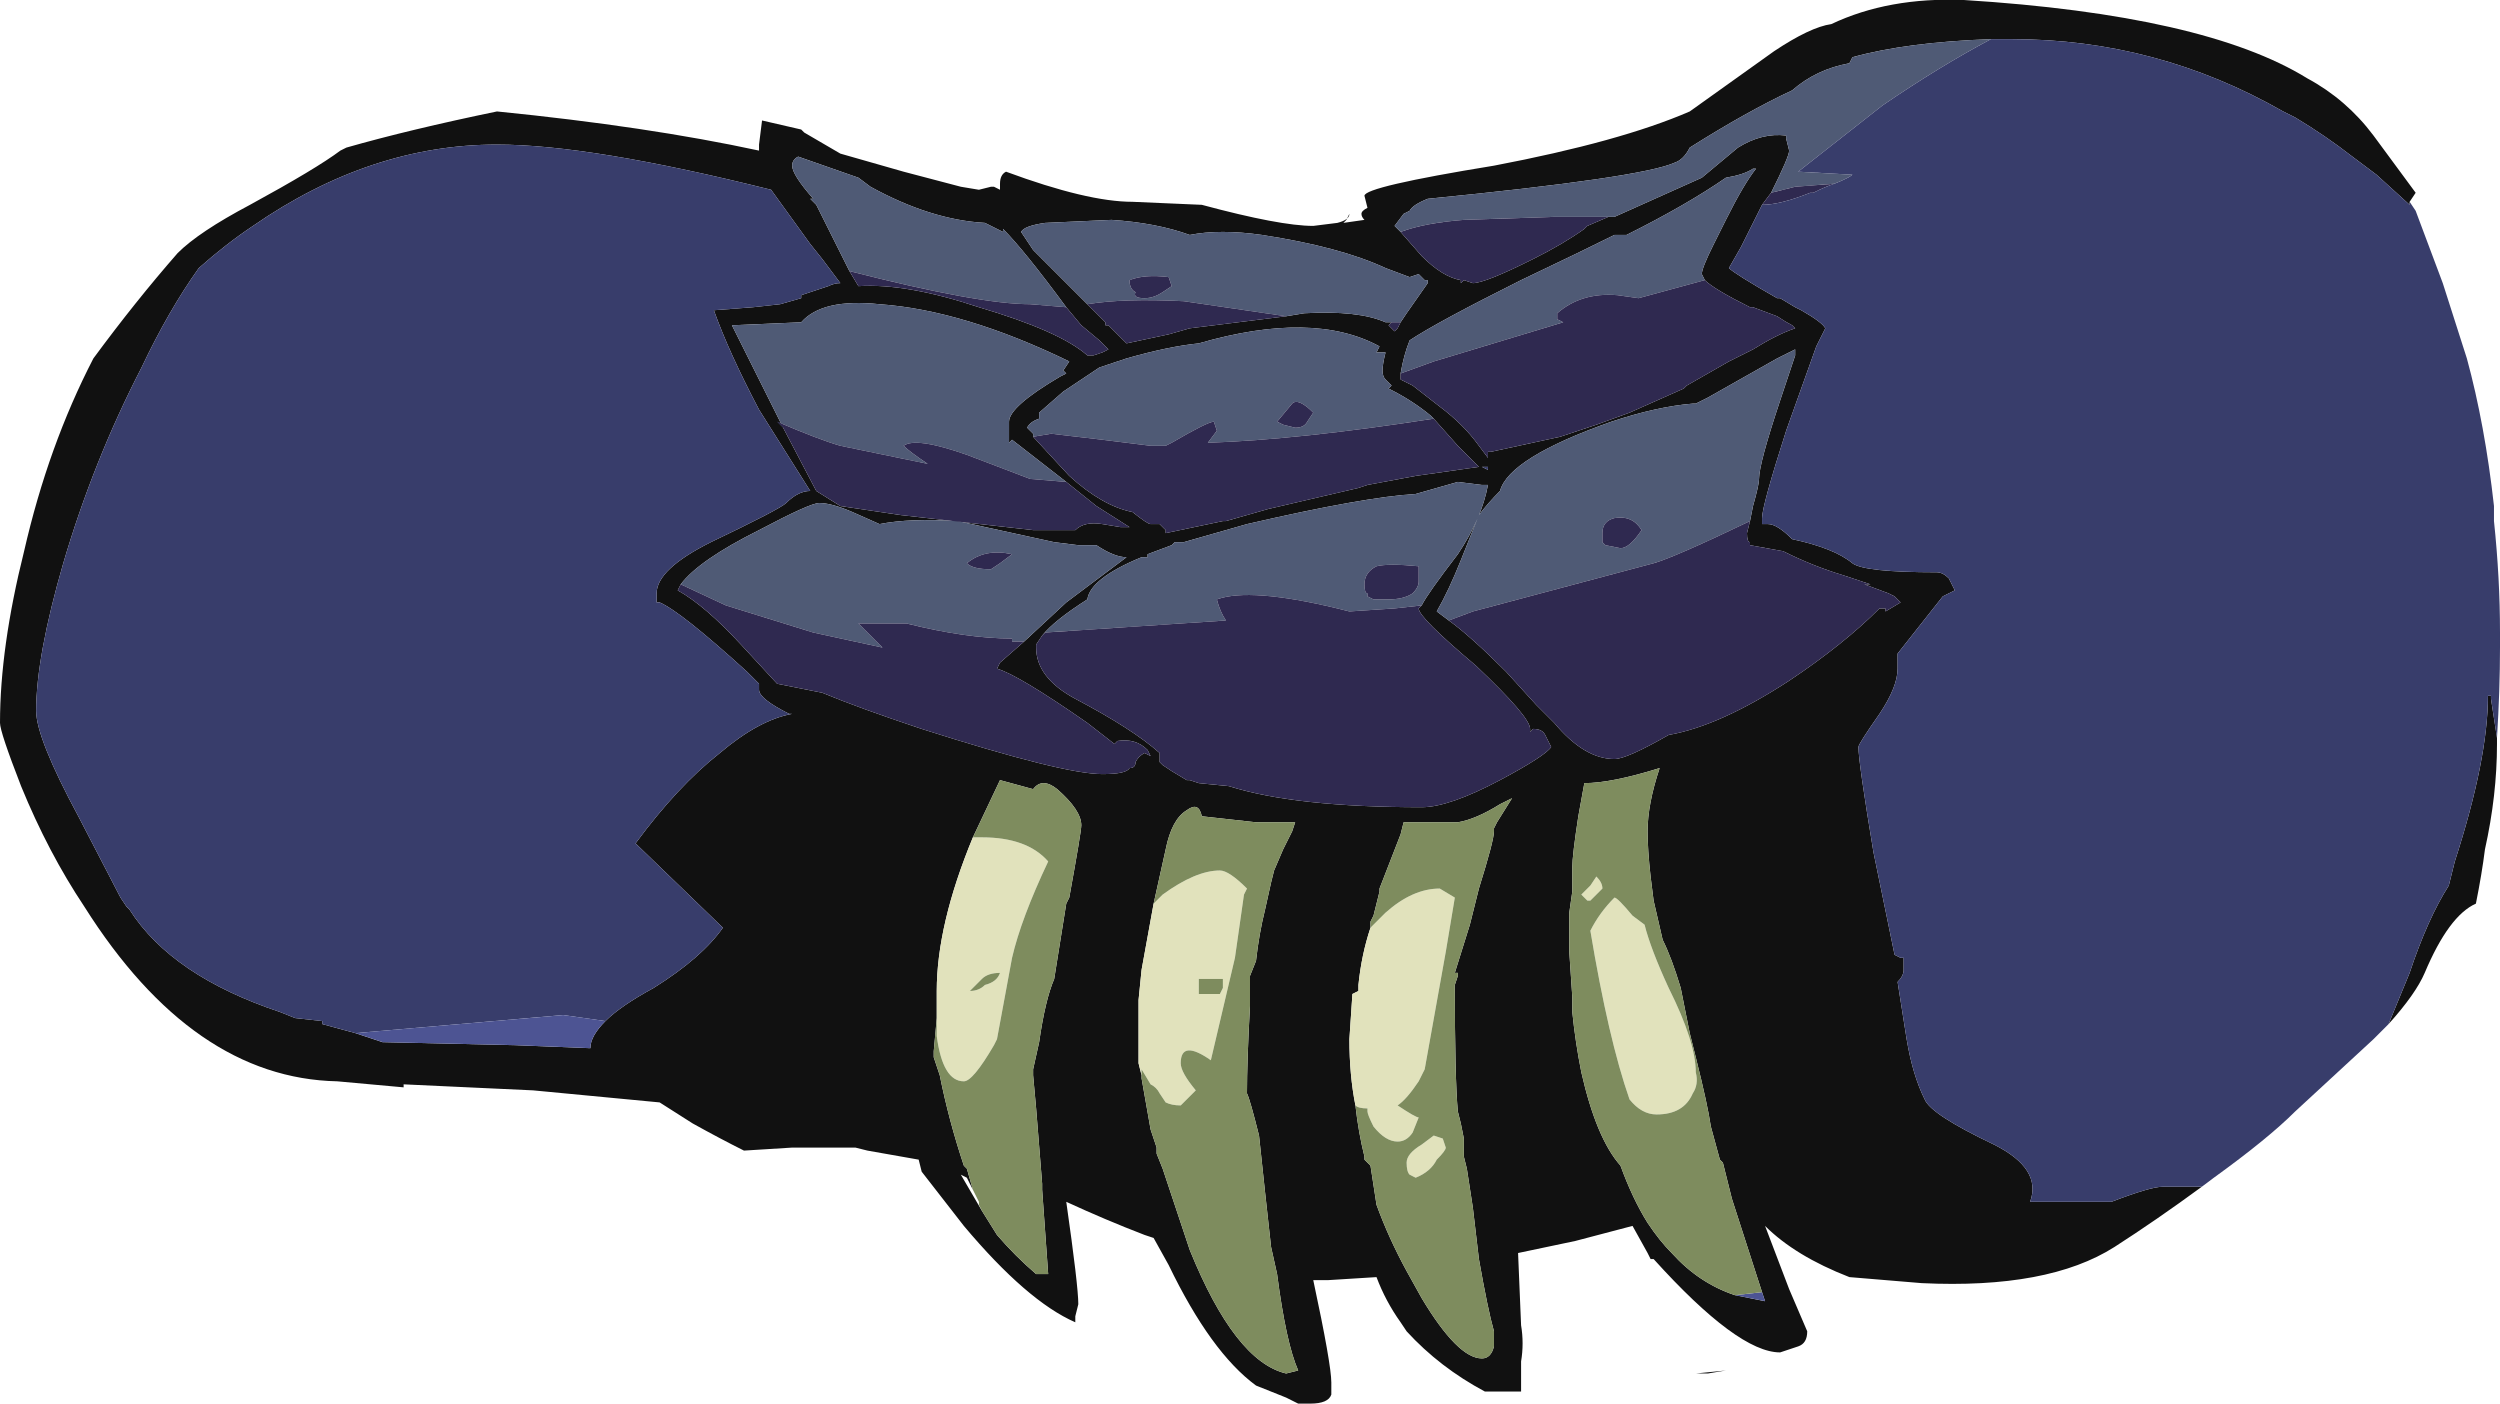 <?xml version="1.0" encoding="UTF-8" standalone="no"?>
<svg xmlns:ffdec="https://www.free-decompiler.com/flash" xmlns:xlink="http://www.w3.org/1999/xlink" ffdec:objectType="frame" height="163.1px" width="290.5px" xmlns="http://www.w3.org/2000/svg">
  <g transform="matrix(1.0, 0.0, 0.0, 1.0, 142.8, 154.7)">
    <use ffdec:characterId="468" height="23.3" transform="matrix(7.0, 0.0, 0.0, 7.0, -142.8, -154.7)" width="41.5" xlink:href="#shape0"/>
  </g>
  <defs>
    <g id="shape0" transform="matrix(1.0, 0.0, 0.0, 1.0, 20.4, 22.1)">
      <path d="M19.6 -18.75 L19.6 -18.7 19.05 -19.2 18.65 -19.5 Q18.2 -19.85 17.7 -20.15 L17.5 -20.25 Q15.4 -21.45 13.0 -21.45 L12.65 -21.45 Q11.25 -21.4 10.35 -21.15 L10.3 -21.05 Q9.75 -20.95 9.35 -20.6 8.6 -20.25 7.65 -19.65 7.55 -19.45 7.4 -19.4 6.85 -19.15 3.3 -18.8 3.05 -18.7 3.0 -18.6 L2.9 -18.55 2.75 -18.35 2.85 -18.25 3.2 -17.85 Q3.55 -17.5 3.85 -17.45 L3.85 -17.4 3.9 -17.45 4.05 -17.4 Q4.25 -17.4 5.05 -17.8 5.55 -18.05 5.9 -18.3 L5.95 -18.35 6.3 -18.5 6.4 -18.5 7.85 -19.15 8.45 -19.65 Q8.85 -19.9 9.25 -19.85 L9.25 -19.8 9.3 -19.6 Q9.3 -19.5 9.0 -18.9 L8.85 -18.7 8.5 -18.0 8.3 -17.65 Q8.4 -17.55 9.1 -17.15 L9.15 -17.15 9.4 -17.0 9.5 -16.95 Q9.85 -16.75 9.9 -16.65 L9.75 -16.35 9.25 -14.95 Q8.85 -13.7 8.85 -13.5 L8.85 -13.4 8.95 -13.4 Q9.1 -13.4 9.35 -13.15 10.05 -13.0 10.35 -12.75 10.55 -12.6 11.75 -12.6 11.85 -12.6 11.95 -12.5 L12.05 -12.3 11.85 -12.2 11.1 -11.25 11.1 -11.0 Q11.1 -10.7 10.8 -10.25 10.45 -9.75 10.45 -9.7 10.45 -9.45 10.7 -7.95 L11.05 -6.25 11.15 -6.2 11.2 -6.2 Q11.2 -6.15 11.2 -6.0 11.2 -5.9 11.1 -5.8 L11.25 -4.85 Q11.35 -4.25 11.55 -3.85 11.65 -3.6 12.7 -3.1 13.5 -2.7 13.3 -2.15 L14.65 -2.15 Q15.3 -2.4 15.5 -2.4 L16.15 -2.4 Q15.4 -1.85 14.7 -1.4 13.6 -0.7 11.5 -0.8 L10.3 -0.9 Q9.4 -1.25 8.9 -1.75 L9.3 -0.7 9.6 0.0 Q9.6 0.2 9.45 0.25 L9.15 0.35 Q8.45 0.35 7.05 -1.2 L7.0 -1.2 6.95 -1.3 6.7 -1.75 5.75 -1.5 4.8 -1.3 4.85 -0.1 Q4.9 0.2 4.85 0.5 L4.85 1.0 4.25 1.0 Q3.5 0.6 2.95 0.0 L2.85 -0.15 Q2.6 -0.5 2.45 -0.9 L1.65 -0.85 1.4 -0.85 Q1.7 0.55 1.7 0.85 1.7 0.95 1.7 1.05 1.65 1.2 1.35 1.2 L1.15 1.2 0.95 1.1 Q0.7 1.0 0.45 0.9 -0.3 0.35 -1.0 -1.1 L-1.25 -1.55 -1.4 -1.6 Q-2.05 -1.85 -2.7 -2.15 -2.5 -0.75 -2.5 -0.45 L-2.55 -0.25 -2.55 -0.15 Q-3.35 -0.5 -4.4 -1.75 L-5.1 -2.65 -5.15 -2.85 -6.0 -3.0 -6.2 -3.05 -7.25 -3.05 -8.05 -3.0 Q-8.45 -3.2 -8.9 -3.45 L-9.45 -3.8 -11.55 -4.0 -13.7 -4.1 -13.7 -4.05 -14.8 -4.15 Q-17.2 -4.2 -19.0 -7.05 -19.6 -7.95 -20.05 -9.05 -20.4 -9.95 -20.4 -10.1 -20.4 -11.35 -20.0 -12.95 -19.6 -14.7 -18.85 -16.15 -18.15 -17.1 -17.45 -17.9 -17.1 -18.25 -16.25 -18.7 -15.15 -19.3 -14.75 -19.6 L-14.65 -19.65 Q-13.6 -19.95 -12.15 -20.25 -9.65 -20.0 -7.8 -19.6 L-7.8 -19.7 -7.75 -20.1 -7.1 -19.95 -7.05 -19.9 -6.45 -19.55 -5.4 -19.25 -4.45 -19.0 -4.15 -18.95 -3.95 -19.0 -3.9 -19.0 -3.8 -18.95 -3.8 -19.05 Q-3.8 -19.2 -3.7 -19.25 -2.35 -18.75 -1.6 -18.75 L-0.45 -18.7 Q0.85 -18.35 1.4 -18.35 L1.8 -18.4 Q2.0 -18.45 2.0 -18.55 L1.95 -18.45 1.9 -18.4 2.25 -18.45 Q2.2 -18.5 2.2 -18.55 2.2 -18.6 2.3 -18.65 L2.25 -18.85 Q2.25 -19.0 4.4 -19.35 6.5 -19.75 7.65 -20.25 L9.05 -21.25 Q9.65 -21.65 10.0 -21.7 10.95 -22.15 12.2 -22.1 16.2 -21.85 17.9 -20.8 18.55 -20.45 19.0 -19.85 L19.7 -18.9 19.6 -18.75 M19.25 -5.1 L19.6 -5.95 Q19.9 -6.85 20.25 -7.4 L20.35 -7.8 Q20.9 -9.5 20.9 -10.55 L20.95 -10.55 20.95 -10.5 21.05 -9.85 21.05 -9.75 Q21.05 -8.9 20.85 -8.0 20.8 -7.6 20.7 -7.1 20.25 -6.9 19.85 -5.95 19.7 -5.6 19.25 -5.1 M2.7 -16.75 L2.65 -16.7 2.75 -16.6 2.8 -16.65 2.85 -16.75 2.95 -16.9 3.3 -17.4 3.3 -17.45 3.25 -17.45 3.15 -17.55 3.0 -17.5 2.6 -17.65 Q1.85 -18.0 0.55 -18.2 -0.15 -18.3 -0.65 -18.2 -1.2 -18.4 -1.95 -18.45 L-3.05 -18.4 Q-3.4 -18.35 -3.45 -18.25 L-3.25 -17.95 -2.35 -17.05 -2.05 -16.75 -2.05 -16.7 -2.0 -16.7 -1.7 -16.4 -1.0 -16.55 -0.65 -16.65 0.95 -16.85 1.25 -16.9 Q2.15 -16.95 2.6 -16.75 L2.65 -16.75 2.7 -16.75 M3.4 -15.15 L3.35 -15.2 Q3.05 -15.45 2.65 -15.65 L2.7 -15.7 2.6 -15.8 Q2.55 -15.85 2.55 -15.95 2.55 -16.05 2.6 -16.25 L2.45 -16.25 2.5 -16.35 Q1.4 -16.95 -0.5 -16.4 -1.0 -16.35 -1.7 -16.15 L-2.15 -16.0 -2.75 -15.6 -3.15 -15.25 -3.15 -15.15 Q-3.3 -15.1 -3.35 -15.0 L-3.25 -14.9 -3.25 -14.85 -2.65 -14.2 Q-2.1 -13.7 -1.6 -13.6 -1.35 -13.4 -1.3 -13.4 L-1.15 -13.4 -1.05 -13.3 -1.05 -13.25 -0.1 -13.45 -0.05 -13.45 0.65 -13.65 2.15 -14.0 2.3 -14.05 3.1 -14.2 4.15 -14.35 3.8 -14.7 3.4 -15.15 M2.85 -15.9 L2.85 -15.8 3.05 -15.7 3.5 -15.35 Q3.9 -15.05 4.15 -14.7 L4.3 -14.5 4.3 -14.6 4.35 -14.6 5.5 -14.85 6.1 -15.05 6.65 -15.25 Q7.1 -15.45 7.55 -15.65 L7.6 -15.7 8.3 -16.1 8.7 -16.3 Q9.1 -16.55 9.4 -16.65 L9.35 -16.7 Q9.25 -16.75 9.1 -16.85 L8.7 -17.0 8.65 -17.0 Q8.05 -17.3 7.9 -17.45 L7.85 -17.55 Q7.85 -17.65 8.05 -18.05 L8.25 -18.45 Q8.55 -19.05 8.75 -19.3 L8.7 -19.3 Q8.55 -19.2 8.25 -19.15 7.6 -18.7 6.6 -18.2 L6.4 -18.2 Q5.9 -17.95 4.85 -17.45 3.45 -16.75 3.0 -16.45 2.9 -16.2 2.85 -15.9 M4.2 -14.35 L4.3 -14.3 4.3 -14.35 4.2 -14.35 M8.65 -13.45 L8.7 -13.7 Q8.8 -14.05 8.8 -14.15 8.8 -14.4 9.15 -15.45 L9.4 -16.2 9.4 -16.3 9.1 -16.15 7.95 -15.5 7.75 -15.4 7.7 -15.4 Q7.1 -15.35 6.35 -15.1 4.65 -14.5 4.5 -13.95 4.3 -13.75 4.15 -13.55 L3.85 -12.8 Q3.65 -12.3 3.45 -11.95 L3.65 -11.8 Q4.0 -11.55 4.6 -10.95 L5.1 -10.4 5.4 -10.1 Q5.9 -9.5 6.4 -9.5 6.6 -9.5 7.3 -9.9 8.15 -10.05 9.3 -10.8 10.2 -11.4 10.8 -12.0 L10.9 -12.0 10.9 -11.95 11.15 -12.1 11.05 -12.2 10.95 -12.25 10.55 -12.4 10.65 -12.4 10.2 -12.55 Q9.7 -12.7 9.2 -12.95 L8.65 -13.05 8.65 -13.1 Q8.6 -13.1 8.6 -13.25 L8.65 -13.45 M8.85 -0.65 L8.35 -2.2 8.2 -2.8 8.15 -2.85 8.0 -3.4 Q7.95 -3.75 7.75 -4.55 L7.65 -4.95 7.5 -5.7 Q7.35 -6.2 7.2 -6.5 L7.05 -7.15 7.0 -7.55 Q6.95 -8.0 6.95 -8.3 6.95 -8.75 7.15 -9.35 6.35 -9.1 5.9 -9.1 L5.8 -8.55 Q5.7 -7.9 5.7 -7.7 L5.7 -7.3 5.65 -6.95 5.65 -6.9 Q5.65 -6.6 5.65 -6.3 L5.7 -5.55 5.7 -5.3 Q5.75 -4.8 5.85 -4.3 6.1 -3.2 6.5 -2.75 6.7 -2.2 6.95 -1.8 7.15 -1.5 7.35 -1.3 7.8 -0.8 8.4 -0.6 L8.9 -0.5 8.85 -0.65 M3.2 -12.05 Q3.3 -12.25 3.8 -12.9 4.2 -13.5 4.3 -14.05 L4.2 -14.05 3.8 -14.1 3.1 -13.9 Q2.25 -13.85 0.3 -13.4 L-0.75 -13.1 -0.9 -13.1 -0.95 -13.05 -1.35 -12.9 -1.35 -12.85 -1.45 -12.85 Q-2.3 -12.5 -2.35 -12.15 -2.9 -11.8 -3.1 -11.55 L-3.2 -11.4 -3.2 -11.35 Q-3.2 -10.85 -2.55 -10.5 -1.6 -10.0 -1.15 -9.6 L-1.15 -9.45 -1.1 -9.4 -0.95 -9.3 -0.7 -9.15 -0.65 -9.15 -0.5 -9.1 0.0 -9.05 Q1.1 -8.7 3.2 -8.7 3.65 -8.7 4.5 -9.15 5.25 -9.55 5.35 -9.7 L5.25 -9.9 Q5.2 -10.0 5.05 -10.0 L5.0 -9.95 5.0 -10.0 Q5.0 -10.2 4.1 -11.05 3.15 -11.85 3.15 -12.0 L3.2 -12.05 M2.1 -3.75 Q2.15 -3.3 2.25 -2.9 L2.25 -2.85 2.35 -2.75 2.45 -2.1 Q2.65 -1.55 2.95 -1.0 L3.2 -0.55 Q3.8 0.45 4.2 0.45 4.35 0.45 4.4 0.25 L4.4 0.0 Q4.3 -0.35 4.15 -1.2 L4.05 -2.05 3.95 -2.7 3.9 -2.9 3.9 -3.2 3.85 -3.45 3.8 -3.65 Q3.75 -4.2 3.75 -5.75 L3.8 -5.9 3.8 -5.95 3.75 -5.95 4.0 -6.75 4.15 -7.35 Q4.4 -8.15 4.4 -8.3 L4.4 -8.35 4.45 -8.45 4.7 -8.85 4.5 -8.75 Q4.1 -8.5 3.8 -8.45 L2.9 -8.45 2.85 -8.25 2.5 -7.35 2.5 -7.3 2.4 -6.9 2.35 -6.8 2.35 -6.7 Q2.2 -6.25 2.15 -5.75 L2.15 -5.65 2.05 -5.6 2.0 -4.85 Q2.0 -4.25 2.1 -3.75 M-1.45 -4.25 L-1.45 -4.2 -1.3 -3.35 -1.2 -3.05 -1.2 -2.95 -1.1 -2.7 -0.65 -1.35 Q0.1 0.5 0.95 0.7 L1.15 0.65 Q0.95 0.2 0.8 -0.95 L0.7 -1.4 Q0.6 -2.3 0.5 -3.25 0.35 -3.85 0.3 -3.95 0.3 -4.5 0.35 -5.4 L0.35 -5.9 0.45 -6.15 Q0.5 -6.6 0.6 -7.0 L0.7 -7.45 0.75 -7.65 0.9 -8.0 1.05 -8.3 1.1 -8.45 0.45 -8.45 -0.45 -8.55 Q-0.5 -8.8 -0.7 -8.65 -0.95 -8.5 -1.05 -8.0 L-1.25 -7.1 -1.45 -6.0 -1.5 -5.5 -1.5 -4.45 -1.45 -4.25 M7.95 0.7 L7.75 0.7 8.25 0.65 7.95 0.7 M-10.35 -5.15 Q-10.1 -5.4 -9.55 -5.7 -8.75 -6.2 -8.4 -6.7 L-9.85 -8.1 Q-9.15 -9.05 -8.45 -9.6 -7.8 -10.15 -7.25 -10.25 L-7.3 -10.25 Q-7.8 -10.5 -7.8 -10.65 L-7.8 -10.75 -8.0 -10.95 Q-9.1 -11.95 -9.45 -12.1 L-9.5 -12.1 -9.5 -12.25 Q-9.5 -12.65 -8.6 -13.1 -7.45 -13.65 -7.35 -13.75 -7.15 -13.95 -6.95 -13.95 L-7.8 -15.3 Q-8.3 -16.25 -8.55 -16.95 L-7.9 -17.0 -7.45 -17.05 -7.1 -17.15 -7.1 -17.2 -6.65 -17.35 Q-6.55 -17.4 -6.45 -17.4 L-6.75 -17.8 -6.95 -18.05 -7.6 -18.95 Q-10.6 -19.7 -12.15 -19.7 -14.25 -19.7 -16.2 -18.35 -16.65 -18.05 -17.1 -17.65 -17.6 -16.95 -18.05 -16.0 -18.85 -14.45 -19.35 -12.75 -19.8 -11.2 -19.8 -10.3 -19.8 -9.85 -19.1 -8.55 L-18.4 -7.2 -18.3 -7.05 -18.25 -7.0 Q-17.55 -5.9 -15.75 -5.3 L-15.5 -5.2 -15.05 -5.15 -15.05 -5.1 -14.5 -4.95 -14.05 -4.8 -11.85 -4.75 -10.6 -4.7 Q-10.6 -4.9 -10.35 -5.15 M-2.7 -17.0 Q-3.4 -17.95 -3.75 -18.3 L-3.75 -18.25 -4.05 -18.4 Q-4.95 -18.45 -5.95 -19.0 L-6.15 -19.15 -7.15 -19.5 Q-7.25 -19.45 -7.25 -19.35 -7.25 -19.2 -6.9 -18.8 L-6.95 -18.8 -6.85 -18.7 -6.3 -17.6 -6.15 -17.35 Q-5.35 -17.4 -4.15 -17.0 -2.8 -16.6 -2.35 -16.2 L-2.25 -16.2 -2.1 -16.25 -2.0 -16.3 -2.15 -16.45 -2.45 -16.7 -2.7 -17.0 M-7.4 -15.0 L-6.85 -13.95 -6.45 -13.7 -5.45 -13.55 -3.25 -13.3 -2.55 -13.3 Q-2.4 -13.45 -2.1 -13.4 L-1.8 -13.35 -1.65 -13.35 -2.2 -13.7 -2.7 -14.1 -3.6 -14.8 -3.65 -14.75 -3.65 -15.1 Q-3.65 -15.35 -2.8 -15.85 L-2.7 -15.9 -2.75 -15.95 -2.65 -16.1 Q-4.4 -16.95 -5.8 -17.05 -6.75 -17.15 -7.1 -16.75 L-8.25 -16.7 -7.4 -15.0 M-3.4 -11.45 L-2.7 -12.1 -1.7 -12.85 Q-1.9 -12.85 -2.2 -13.05 L-2.5 -13.05 -2.9 -13.1 -4.5 -13.45 Q-5.3 -13.5 -5.8 -13.4 L-6.25 -13.6 Q-6.6 -13.75 -6.8 -13.75 -6.95 -13.75 -7.8 -13.3 -8.8 -12.8 -9.1 -12.4 L-9.15 -12.3 Q-8.7 -12.05 -8.1 -11.4 L-7.5 -10.75 -6.75 -10.6 Q-6.15 -10.35 -5.1 -10.0 -2.75 -9.25 -2.1 -9.25 -1.7 -9.25 -1.65 -9.35 -1.55 -9.35 -1.55 -9.45 -1.5 -9.55 -1.4 -9.6 L-1.3 -9.55 -1.35 -9.65 Q-1.55 -9.85 -1.85 -9.8 L-1.9 -9.75 -2.35 -10.1 Q-3.5 -10.9 -3.85 -11.0 L-3.8 -11.1 -3.4 -11.45 M-4.25 -8.2 Q-4.85 -6.75 -4.85 -5.65 L-4.85 -5.2 -4.9 -4.65 -4.9 -4.55 -4.8 -4.25 Q-4.65 -3.5 -4.4 -2.75 L-4.35 -2.7 -4.25 -2.35 -4.35 -2.55 -4.45 -2.6 -4.1 -2.0 -3.85 -1.6 Q-3.55 -1.25 -3.2 -0.95 L-3.0 -0.95 -3.1 -2.35 -3.1 -2.45 -3.2 -3.7 -3.25 -4.25 -3.25 -4.35 -3.15 -4.8 Q-3.05 -5.5 -2.9 -5.85 L-2.7 -7.1 -2.65 -7.2 Q-2.45 -8.3 -2.45 -8.4 -2.45 -8.65 -2.85 -9.0 -3.1 -9.2 -3.25 -9.0 L-3.8 -9.15 -4.25 -8.2 M-0.45 -9.0 L-0.45 -9.0" fill="#111111" fill-rule="evenodd" stroke="none"/>
      <path d="M12.65 -21.45 Q11.8 -21.0 10.85 -20.35 L9.45 -19.25 10.35 -19.2 Q10.3 -19.15 10.05 -19.05 L9.4 -19.0 9.0 -18.9 Q9.3 -19.5 9.3 -19.6 L9.25 -19.8 9.25 -19.85 Q8.85 -19.9 8.45 -19.65 L7.85 -19.15 6.4 -18.5 5.4 -18.5 3.9 -18.45 Q3.25 -18.4 2.85 -18.25 L2.75 -18.35 2.9 -18.55 3.0 -18.6 Q3.05 -18.7 3.3 -18.8 6.85 -19.15 7.4 -19.4 7.55 -19.45 7.65 -19.65 8.6 -20.25 9.35 -20.6 9.75 -20.95 10.3 -21.05 L10.35 -21.15 Q11.25 -21.4 12.65 -21.45 M2.85 -16.75 L2.7 -16.75 2.65 -16.75 2.6 -16.75 Q2.15 -16.95 1.25 -16.9 L0.95 -16.85 -0.75 -17.1 Q-1.75 -17.15 -2.35 -17.05 L-3.25 -17.95 -3.45 -18.25 Q-3.4 -18.35 -3.05 -18.4 L-1.95 -18.45 Q-1.2 -18.4 -0.65 -18.2 -0.15 -18.3 0.55 -18.2 1.85 -18.0 2.6 -17.65 L3.0 -17.5 3.15 -17.55 3.25 -17.45 3.3 -17.45 3.3 -17.4 2.95 -16.9 2.85 -16.75 M-3.25 -14.85 L-3.25 -14.9 -3.35 -15.0 Q-3.3 -15.1 -3.15 -15.15 L-3.15 -15.25 -2.75 -15.6 -2.15 -16.0 -1.7 -16.15 Q-1.0 -16.35 -0.5 -16.4 1.4 -16.95 2.5 -16.35 L2.45 -16.25 2.6 -16.25 Q2.55 -16.05 2.55 -15.95 2.55 -15.85 2.6 -15.8 L2.7 -15.7 2.65 -15.65 Q3.05 -15.45 3.35 -15.2 L3.4 -15.15 Q1.15 -14.8 -0.35 -14.75 L-0.2 -14.95 -0.25 -15.1 Q-0.35 -15.1 -0.95 -14.75 L-1.05 -14.7 -1.3 -14.7 -2.1 -14.8 -2.95 -14.9 -3.25 -14.85 M1.3 -15.1 L1.4 -15.25 Q1.15 -15.5 1.05 -15.4 L0.8 -15.1 0.9 -15.05 1.1 -15.0 Q1.25 -15.0 1.3 -15.1 M7.9 -17.45 L6.8 -17.15 6.45 -17.2 Q5.85 -17.25 5.45 -16.9 L5.45 -16.8 5.55 -16.75 3.4 -16.1 2.85 -15.9 Q2.9 -16.2 3.0 -16.45 3.45 -16.75 4.85 -17.45 5.9 -17.95 6.4 -18.2 L6.6 -18.2 Q7.6 -18.7 8.25 -19.15 8.55 -19.2 8.7 -19.3 L8.75 -19.3 Q8.55 -19.05 8.25 -18.45 L8.05 -18.05 Q7.85 -17.65 7.85 -17.55 L7.9 -17.45 M3.65 -11.8 L3.45 -11.95 Q3.65 -12.3 3.85 -12.8 L4.15 -13.55 Q4.3 -13.75 4.5 -13.95 4.65 -14.5 6.35 -15.1 7.1 -15.35 7.7 -15.4 L7.75 -15.4 7.95 -15.5 9.1 -16.15 9.4 -16.3 9.4 -16.2 9.15 -15.45 Q8.8 -14.4 8.8 -14.15 8.8 -14.05 8.7 -13.7 L8.65 -13.45 Q7.4 -12.85 7.05 -12.75 L4.05 -11.95 3.65 -11.8 M6.5 -13.0 Q6.65 -13.0 6.85 -13.3 6.7 -13.55 6.4 -13.5 6.2 -13.45 6.2 -13.25 6.2 -13.15 6.2 -13.1 L6.25 -13.05 6.5 -13.0 M3.15 -12.65 L3.15 -12.7 Q2.65 -12.75 2.45 -12.7 2.25 -12.6 2.25 -12.4 2.25 -12.25 2.3 -12.25 L2.3 -12.2 2.4 -12.15 2.65 -12.15 Q2.9 -12.15 3.05 -12.25 3.15 -12.35 3.15 -12.45 L3.15 -12.65 M-3.1 -11.55 Q-2.9 -11.8 -2.35 -12.15 -2.3 -12.5 -1.45 -12.85 L-1.35 -12.85 -1.35 -12.9 -0.95 -13.05 -0.9 -13.1 -0.75 -13.1 0.3 -13.4 Q2.25 -13.85 3.1 -13.9 L3.8 -14.1 4.2 -14.05 4.3 -14.05 Q4.2 -13.5 3.8 -12.9 3.3 -12.25 3.2 -12.05 L2.75 -12.0 2.0 -11.95 1.8 -12.0 Q0.35 -12.35 -0.2 -12.15 -0.15 -11.95 -0.05 -11.8 L-3.05 -11.6 -3.1 -11.55 M-6.3 -17.6 L-6.85 -18.7 -6.95 -18.8 -6.9 -18.8 Q-7.25 -19.2 -7.25 -19.35 -7.25 -19.45 -7.15 -19.5 L-6.15 -19.15 -5.95 -19.0 Q-4.95 -18.45 -4.05 -18.4 L-3.75 -18.25 -3.75 -18.3 Q-3.4 -17.95 -2.7 -17.0 L-3.3 -17.05 Q-4.15 -17.05 -6.3 -17.6 M-2.7 -14.1 L-3.3 -14.15 -4.35 -14.55 Q-5.2 -14.85 -5.4 -14.7 -5.3 -14.6 -5.0 -14.4 L-6.45 -14.7 Q-6.8 -14.8 -7.5 -15.1 L-7.4 -15.0 -8.25 -16.7 -7.1 -16.75 Q-6.75 -17.15 -5.8 -17.05 -4.4 -16.95 -2.65 -16.1 L-2.75 -15.95 -2.7 -15.9 -2.8 -15.85 Q-3.65 -15.35 -3.65 -15.1 L-3.65 -14.75 -3.6 -14.8 -2.7 -14.1 M-1.4 -17.15 Q-1.25 -17.15 -1.1 -17.25 L-0.95 -17.35 -1.0 -17.5 Q-1.4 -17.55 -1.65 -17.45 -1.65 -17.3 -1.55 -17.25 -1.6 -17.15 -1.4 -17.15 M-9.1 -12.4 Q-8.8 -12.8 -7.8 -13.3 -6.95 -13.75 -6.8 -13.75 -6.6 -13.75 -6.25 -13.6 L-5.8 -13.4 Q-5.3 -13.5 -4.5 -13.45 L-2.9 -13.1 -2.5 -13.05 -2.2 -13.05 Q-1.9 -12.85 -1.7 -12.85 L-2.7 -12.1 -3.4 -11.45 -3.6 -11.45 -3.6 -11.5 Q-4.35 -11.5 -5.35 -11.75 L-6.15 -11.75 -5.75 -11.35 Q-6.2 -11.45 -6.9 -11.6 L-8.35 -12.05 -9.1 -12.4 M-3.95 -12.65 L-3.8 -12.75 -3.6 -12.9 Q-4.05 -13.0 -4.35 -12.75 -4.25 -12.65 -3.95 -12.65" fill="#4f5a75" fill-rule="evenodd" stroke="none"/>
      <path d="M10.05 -19.05 Q9.9 -19.0 9.7 -18.9 L9.65 -18.9 Q9.15 -18.7 8.85 -18.7 L9.0 -18.9 9.4 -19.0 10.05 -19.05 M2.85 -18.25 Q3.25 -18.4 3.9 -18.45 L5.4 -18.5 6.4 -18.5 6.3 -18.5 5.95 -18.35 5.9 -18.3 Q5.55 -18.05 5.05 -17.8 4.25 -17.4 4.05 -17.4 L3.9 -17.45 3.85 -17.4 3.85 -17.45 Q3.55 -17.5 3.2 -17.85 L2.85 -18.25 M2.85 -16.75 L2.8 -16.65 2.75 -16.6 2.65 -16.7 2.7 -16.75 2.85 -16.75 M2.65 -16.75 L2.6 -16.75 2.65 -16.75 M0.95 -16.85 L-0.65 -16.65 -1.0 -16.55 -1.7 -16.4 -2.0 -16.7 -2.05 -16.7 -2.05 -16.75 -2.35 -17.05 Q-1.75 -17.15 -0.75 -17.1 L0.95 -16.85 M3.4 -15.15 L3.8 -14.7 4.15 -14.35 3.1 -14.2 2.3 -14.05 2.15 -14.0 0.65 -13.65 -0.05 -13.45 -0.1 -13.45 -1.05 -13.25 -1.05 -13.3 -1.15 -13.4 -1.3 -13.4 Q-1.35 -13.4 -1.6 -13.6 -2.1 -13.7 -2.65 -14.2 L-3.25 -14.85 -2.95 -14.9 -2.1 -14.8 -1.3 -14.7 -1.05 -14.7 -0.95 -14.75 Q-0.35 -15.1 -0.25 -15.1 L-0.2 -14.95 -0.35 -14.75 Q1.15 -14.8 3.4 -15.15 M1.3 -15.1 Q1.25 -15.0 1.1 -15.0 L0.9 -15.05 0.8 -15.1 1.05 -15.4 Q1.15 -15.5 1.4 -15.25 L1.3 -15.1 M7.9 -17.45 Q8.05 -17.3 8.65 -17.0 L8.7 -17.0 9.1 -16.85 Q9.25 -16.75 9.35 -16.7 L9.4 -16.65 Q9.1 -16.55 8.7 -16.3 L8.3 -16.1 7.6 -15.7 7.55 -15.65 Q7.1 -15.45 6.65 -15.25 L6.1 -15.05 5.5 -14.85 4.35 -14.6 4.3 -14.6 4.3 -14.5 4.15 -14.7 Q3.9 -15.05 3.5 -15.35 L3.05 -15.7 2.85 -15.8 2.85 -15.9 3.4 -16.1 5.55 -16.75 5.45 -16.8 5.45 -16.9 Q5.85 -17.25 6.45 -17.2 L6.8 -17.15 7.9 -17.45 M3.65 -11.8 L4.05 -11.95 7.05 -12.75 Q7.4 -12.85 8.65 -13.45 L8.6 -13.25 Q8.6 -13.1 8.65 -13.1 L8.65 -13.05 9.2 -12.95 Q9.7 -12.7 10.2 -12.55 L10.65 -12.4 10.55 -12.4 10.95 -12.25 11.05 -12.2 11.15 -12.1 10.9 -11.95 10.9 -12.0 10.8 -12.0 Q10.2 -11.4 9.3 -10.8 8.15 -10.05 7.3 -9.9 6.6 -9.5 6.4 -9.5 5.9 -9.5 5.4 -10.1 L5.1 -10.4 4.6 -10.95 Q4.0 -11.55 3.65 -11.8 M6.5 -13.0 L6.25 -13.05 6.2 -13.1 Q6.2 -13.15 6.2 -13.25 6.2 -13.45 6.4 -13.5 6.7 -13.55 6.85 -13.3 6.65 -13.0 6.5 -13.0 M3.15 -12.65 L3.15 -12.45 Q3.15 -12.35 3.05 -12.25 2.9 -12.15 2.65 -12.15 L2.4 -12.15 2.3 -12.2 2.3 -12.25 Q2.25 -12.25 2.25 -12.4 2.25 -12.6 2.45 -12.7 2.65 -12.75 3.15 -12.7 L3.15 -12.65 M-3.1 -11.55 L-3.05 -11.6 -0.05 -11.8 Q-0.15 -11.95 -0.2 -12.15 0.35 -12.35 1.8 -12.0 L2.0 -11.95 2.75 -12.0 3.2 -12.05 3.15 -12.0 Q3.15 -11.85 4.1 -11.05 5.0 -10.2 5.0 -10.0 L5.0 -9.95 5.05 -10.0 Q5.2 -10.0 5.25 -9.9 L5.35 -9.7 Q5.25 -9.55 4.5 -9.15 3.65 -8.7 3.2 -8.7 1.1 -8.7 0.0 -9.05 L-0.5 -9.1 -0.65 -9.15 -0.7 -9.15 -0.95 -9.3 -1.1 -9.4 -1.15 -9.45 -1.15 -9.6 Q-1.6 -10.0 -2.55 -10.5 -3.2 -10.85 -3.2 -11.35 L-3.2 -11.4 -3.1 -11.55 M-6.3 -17.6 Q-4.15 -17.05 -3.3 -17.05 L-2.7 -17.0 -2.45 -16.7 -2.15 -16.45 -2.0 -16.3 -2.1 -16.25 -2.25 -16.2 -2.35 -16.2 Q-2.8 -16.6 -4.15 -17.0 -5.35 -17.4 -6.15 -17.35 L-6.3 -17.6 M-7.4 -15.0 L-7.5 -15.1 Q-6.8 -14.8 -6.45 -14.7 L-5.0 -14.4 Q-5.3 -14.6 -5.4 -14.7 -5.2 -14.85 -4.35 -14.55 L-3.3 -14.15 -2.7 -14.1 -2.2 -13.7 -1.65 -13.35 -1.8 -13.35 -2.1 -13.4 Q-2.4 -13.45 -2.55 -13.3 L-3.25 -13.3 -5.45 -13.55 -6.45 -13.7 -6.85 -13.95 -7.4 -15.0 M-1.4 -17.15 Q-1.6 -17.15 -1.55 -17.25 -1.65 -17.3 -1.65 -17.45 -1.4 -17.55 -1.0 -17.5 L-0.95 -17.35 -1.1 -17.25 Q-1.25 -17.15 -1.4 -17.15 M-9.1 -12.4 L-8.35 -12.05 -6.9 -11.6 Q-6.2 -11.45 -5.75 -11.35 L-6.15 -11.75 -5.35 -11.75 Q-4.35 -11.5 -3.6 -11.5 L-3.6 -11.45 -3.4 -11.45 -3.8 -11.1 -3.85 -11.0 Q-3.5 -10.9 -2.35 -10.1 L-1.9 -9.75 -1.85 -9.8 Q-1.55 -9.85 -1.35 -9.65 L-1.3 -9.55 -1.4 -9.6 Q-1.5 -9.55 -1.55 -9.45 -1.55 -9.35 -1.65 -9.35 -1.7 -9.25 -2.1 -9.25 -2.75 -9.25 -5.1 -10.0 -6.15 -10.35 -6.75 -10.6 L-7.5 -10.75 -8.1 -11.4 Q-8.7 -12.05 -9.15 -12.3 L-9.1 -12.4 M-3.95 -12.65 Q-4.25 -12.65 -4.35 -12.75 -4.05 -13.0 -3.6 -12.9 L-3.8 -12.75 -3.95 -12.65" fill="#2f2950" fill-rule="evenodd" stroke="none"/>
      <path d="M12.65 -21.45 L13.0 -21.45 Q15.4 -21.45 17.5 -20.25 L17.7 -20.15 Q18.2 -19.85 18.65 -19.5 L19.05 -19.2 19.6 -18.7 19.6 -18.75 19.7 -18.6 20.15 -17.4 20.55 -16.15 Q20.85 -15.05 21.0 -13.7 L21.0 -13.45 Q21.1 -12.5 21.1 -11.6 L21.1 -11.35 Q21.1 -10.65 21.05 -9.85 L20.95 -10.5 20.95 -10.55 20.9 -10.55 Q20.9 -9.5 20.35 -7.8 L20.25 -7.4 Q19.9 -6.85 19.6 -5.95 L19.25 -5.1 19.0 -4.85 17.7 -3.65 Q17.25 -3.2 16.35 -2.55 L16.15 -2.4 15.5 -2.4 Q15.3 -2.4 14.65 -2.15 L13.3 -2.15 Q13.5 -2.7 12.7 -3.1 11.65 -3.6 11.55 -3.85 11.35 -4.25 11.25 -4.85 L11.1 -5.8 Q11.2 -5.9 11.2 -6.0 11.2 -6.15 11.2 -6.2 L11.15 -6.2 11.05 -6.25 10.7 -7.95 Q10.45 -9.45 10.45 -9.7 10.45 -9.75 10.8 -10.25 11.1 -10.7 11.1 -11.0 L11.1 -11.25 11.85 -12.2 12.05 -12.3 11.95 -12.5 Q11.85 -12.6 11.75 -12.6 10.55 -12.6 10.35 -12.75 10.05 -13.0 9.35 -13.15 9.1 -13.4 8.95 -13.4 L8.85 -13.4 8.85 -13.5 Q8.85 -13.7 9.25 -14.95 L9.75 -16.35 9.9 -16.65 Q9.85 -16.75 9.5 -16.95 L9.4 -17.0 9.15 -17.15 9.1 -17.15 Q8.4 -17.55 8.3 -17.65 L8.5 -18.0 8.85 -18.7 Q9.15 -18.7 9.65 -18.9 L9.7 -18.9 Q9.9 -19.0 10.05 -19.05 10.3 -19.15 10.35 -19.2 L9.45 -19.25 10.85 -20.35 Q11.8 -21.0 12.65 -21.45 M4.2 -14.35 L4.3 -14.35 4.3 -14.3 4.2 -14.35 M-14.5 -4.95 L-15.05 -5.1 -15.05 -5.15 -15.5 -5.2 -15.75 -5.3 Q-17.55 -5.9 -18.25 -7.0 L-18.3 -7.05 -18.4 -7.2 -19.1 -8.55 Q-19.8 -9.85 -19.8 -10.3 -19.8 -11.2 -19.35 -12.75 -18.85 -14.45 -18.05 -16.0 -17.6 -16.95 -17.1 -17.65 -16.65 -18.05 -16.2 -18.35 -14.25 -19.7 -12.15 -19.7 -10.6 -19.7 -7.6 -18.95 L-6.95 -18.05 -6.75 -17.8 -6.45 -17.4 Q-6.55 -17.4 -6.65 -17.35 L-7.1 -17.2 -7.1 -17.15 -7.45 -17.05 -7.9 -17.0 -8.55 -16.95 Q-8.3 -16.25 -7.8 -15.3 L-6.95 -13.95 Q-7.15 -13.95 -7.35 -13.75 -7.45 -13.65 -8.6 -13.1 -9.5 -12.65 -9.5 -12.25 L-9.5 -12.1 -9.45 -12.1 Q-9.1 -11.95 -8.0 -10.95 L-7.8 -10.75 -7.8 -10.65 Q-7.8 -10.5 -7.3 -10.25 L-7.25 -10.25 Q-7.8 -10.15 -8.45 -9.6 -9.15 -9.05 -9.85 -8.1 L-8.4 -6.7 Q-8.75 -6.2 -9.55 -5.7 -10.1 -5.4 -10.35 -5.15 L-11.05 -5.25 -14.5 -4.95" fill="#383d6b" fill-rule="evenodd" stroke="none"/>
      <path d="M8.4 -0.6 L8.85 -0.65 8.9 -0.5 8.4 -0.6 M-14.5 -4.95 L-11.05 -5.25 -10.35 -5.15 Q-10.6 -4.9 -10.6 -4.7 L-11.85 -4.75 -14.05 -4.8 -14.5 -4.95" fill="#4d5493" fill-rule="evenodd" stroke="none"/>
      <path d="M6.0 -7.15 L5.95 -7.15 5.85 -7.25 6.0 -7.4 6.1 -7.55 Q6.2 -7.45 6.2 -7.35 L6.0 -7.15 M2.35 -6.7 L2.6 -6.95 Q3.05 -7.35 3.5 -7.35 L3.75 -7.2 3.6 -6.3 3.25 -4.35 3.15 -4.15 Q2.95 -3.85 2.8 -3.75 3.1 -3.55 3.15 -3.55 L3.05 -3.3 Q2.95 -3.15 2.8 -3.15 2.6 -3.15 2.4 -3.4 2.3 -3.6 2.3 -3.65 L2.3 -3.7 Q2.15 -3.7 2.1 -3.75 2.0 -4.25 2.0 -4.85 L2.05 -5.6 2.15 -5.65 2.15 -5.75 Q2.2 -6.25 2.35 -6.7 M-1.25 -7.1 Q-1.2 -7.15 -1.1 -7.25 -0.55 -7.65 -0.15 -7.65 0.0 -7.65 0.3 -7.35 L0.25 -7.25 0.1 -6.2 -0.3 -4.5 Q-0.8 -4.85 -0.8 -4.45 -0.8 -4.3 -0.55 -4.0 L-0.8 -3.75 Q-0.95 -3.75 -1.05 -3.8 L-1.15 -3.95 Q-1.2 -4.05 -1.3 -4.1 L-1.45 -4.35 -1.45 -4.25 -1.5 -4.45 -1.5 -5.5 -1.45 -6.0 -1.25 -7.1 M3.45 -2.85 Q3.35 -2.65 3.1 -2.55 L3.0 -2.6 Q2.95 -2.65 2.95 -2.8 2.95 -2.95 3.2 -3.1 L3.4 -3.25 3.55 -3.2 3.6 -3.05 Q3.6 -3.0 3.45 -2.85 M6.7 -6.9 L6.9 -6.75 Q7.0 -6.35 7.3 -5.7 7.75 -4.8 7.75 -4.3 7.8 -4.1 7.7 -3.95 7.55 -3.6 7.1 -3.6 6.85 -3.6 6.65 -3.85 6.3 -4.85 6.0 -6.65 6.15 -6.95 6.4 -7.2 6.45 -7.2 6.7 -6.9 M-4.85 -5.2 L-4.85 -5.65 Q-4.85 -6.75 -4.25 -8.2 L-4.1 -8.2 Q-3.35 -8.2 -3.0 -7.8 -3.45 -6.85 -3.6 -6.2 L-3.85 -4.85 -3.9 -4.75 Q-4.25 -4.15 -4.4 -4.15 -4.75 -4.15 -4.85 -4.9 L-4.85 -5.2 M-4.05 -5.75 Q-3.85 -5.8 -3.8 -5.95 -4.0 -5.95 -4.1 -5.85 L-4.3 -5.65 Q-4.15 -5.65 -4.05 -5.75 M-0.5 -5.6 L-0.15 -5.6 -0.1 -5.7 -0.1 -5.85 -0.5 -5.85 -0.5 -5.6" fill="#e1e2bc" fill-rule="evenodd" stroke="none"/>
      <path d="M8.4 -0.6 Q7.8 -0.8 7.35 -1.3 7.15 -1.5 6.95 -1.8 6.7 -2.2 6.5 -2.75 6.1 -3.2 5.85 -4.3 5.75 -4.8 5.7 -5.3 L5.7 -5.55 5.65 -6.3 Q5.65 -6.6 5.65 -6.9 L5.65 -6.95 5.7 -7.3 5.7 -7.7 Q5.7 -7.9 5.8 -8.55 L5.9 -9.1 Q6.35 -9.1 7.15 -9.35 6.95 -8.75 6.95 -8.3 6.95 -8.0 7.0 -7.55 L7.05 -7.15 7.2 -6.5 Q7.35 -6.2 7.5 -5.7 L7.65 -4.95 7.75 -4.55 Q7.95 -3.75 8.0 -3.4 L8.15 -2.85 8.2 -2.8 8.35 -2.2 8.85 -0.65 8.4 -0.6 M6.0 -7.15 L6.2 -7.35 Q6.2 -7.45 6.1 -7.55 L6.0 -7.4 5.85 -7.25 5.95 -7.15 6.0 -7.15 M2.35 -6.7 L2.35 -6.8 2.4 -6.9 2.5 -7.3 2.5 -7.35 2.85 -8.25 2.9 -8.45 3.8 -8.45 Q4.1 -8.5 4.5 -8.75 L4.7 -8.85 4.45 -8.45 4.4 -8.35 4.4 -8.3 Q4.4 -8.15 4.15 -7.35 L4.0 -6.75 3.75 -5.95 3.8 -5.95 3.8 -5.9 3.75 -5.75 Q3.75 -4.2 3.8 -3.65 L3.85 -3.45 3.9 -3.2 3.9 -2.9 3.95 -2.7 4.05 -2.05 4.15 -1.2 Q4.3 -0.35 4.4 0.0 L4.4 0.25 Q4.35 0.45 4.2 0.45 3.8 0.45 3.2 -0.55 L2.95 -1.0 Q2.65 -1.55 2.45 -2.1 L2.35 -2.75 2.25 -2.85 2.25 -2.9 Q2.15 -3.3 2.1 -3.75 2.15 -3.7 2.3 -3.7 L2.3 -3.65 Q2.3 -3.6 2.4 -3.4 2.6 -3.15 2.8 -3.15 2.95 -3.15 3.05 -3.3 L3.15 -3.55 Q3.1 -3.55 2.8 -3.75 2.95 -3.85 3.15 -4.15 L3.25 -4.35 3.6 -6.3 3.75 -7.2 3.5 -7.35 Q3.05 -7.35 2.6 -6.95 L2.35 -6.7 M-1.45 -4.25 L-1.45 -4.35 -1.3 -4.1 Q-1.2 -4.05 -1.15 -3.95 L-1.05 -3.8 Q-0.95 -3.75 -0.8 -3.75 L-0.55 -4.0 Q-0.8 -4.3 -0.8 -4.45 -0.8 -4.85 -0.3 -4.5 L0.1 -6.2 0.25 -7.25 0.3 -7.35 Q0.0 -7.65 -0.15 -7.65 -0.55 -7.65 -1.1 -7.25 -1.2 -7.15 -1.25 -7.1 L-1.05 -8.0 Q-0.95 -8.5 -0.7 -8.65 -0.5 -8.8 -0.45 -8.55 L0.45 -8.45 1.1 -8.45 1.05 -8.3 0.9 -8.0 0.75 -7.65 0.7 -7.45 0.6 -7.0 Q0.5 -6.6 0.45 -6.15 L0.35 -5.9 0.35 -5.4 Q0.3 -4.5 0.3 -3.95 0.35 -3.85 0.5 -3.25 0.6 -2.3 0.7 -1.4 L0.8 -0.95 Q0.95 0.2 1.15 0.65 L0.95 0.7 Q0.1 0.5 -0.65 -1.35 L-1.1 -2.7 -1.2 -2.95 -1.2 -3.05 -1.3 -3.35 -1.45 -4.2 -1.45 -4.25 M3.45 -2.85 Q3.6 -3.0 3.6 -3.05 L3.55 -3.2 3.4 -3.25 3.2 -3.1 Q2.95 -2.95 2.95 -2.8 2.95 -2.65 3.0 -2.6 L3.1 -2.55 Q3.35 -2.65 3.45 -2.85 M6.7 -6.9 Q6.45 -7.2 6.4 -7.2 6.15 -6.95 6.0 -6.65 6.3 -4.85 6.65 -3.85 6.85 -3.6 7.1 -3.6 7.55 -3.6 7.7 -3.95 7.8 -4.1 7.75 -4.3 7.75 -4.8 7.3 -5.7 7.0 -6.35 6.9 -6.75 L6.7 -6.9 M-4.85 -5.2 L-4.85 -4.9 Q-4.75 -4.15 -4.4 -4.15 -4.25 -4.15 -3.9 -4.75 L-3.85 -4.85 -3.6 -6.2 Q-3.45 -6.85 -3.0 -7.8 -3.35 -8.2 -4.1 -8.2 L-4.25 -8.2 -3.8 -9.15 -3.25 -9.0 Q-3.1 -9.2 -2.85 -9.0 -2.45 -8.65 -2.45 -8.4 -2.45 -8.3 -2.65 -7.2 L-2.7 -7.1 -2.9 -5.85 Q-3.05 -5.5 -3.15 -4.8 L-3.25 -4.35 -3.25 -4.25 -3.2 -3.7 -3.1 -2.45 -3.1 -2.35 -3.0 -0.95 -3.2 -0.95 Q-3.55 -1.25 -3.85 -1.6 L-4.1 -2.0 -4.15 -2.1 -4.15 -2.15 -4.25 -2.35 -4.35 -2.7 -4.4 -2.75 Q-4.65 -3.5 -4.8 -4.25 L-4.9 -4.55 -4.9 -4.65 -4.85 -5.2 M-0.5 -5.6 L-0.5 -5.85 -0.1 -5.85 -0.1 -5.7 -0.15 -5.6 -0.5 -5.6 M-4.05 -5.75 Q-4.15 -5.65 -4.3 -5.65 L-4.1 -5.85 Q-4.0 -5.95 -3.8 -5.95 -3.85 -5.8 -4.05 -5.75" fill="#7e8c5e" fill-rule="evenodd" stroke="none"/>
    </g>
  </defs>
</svg>
